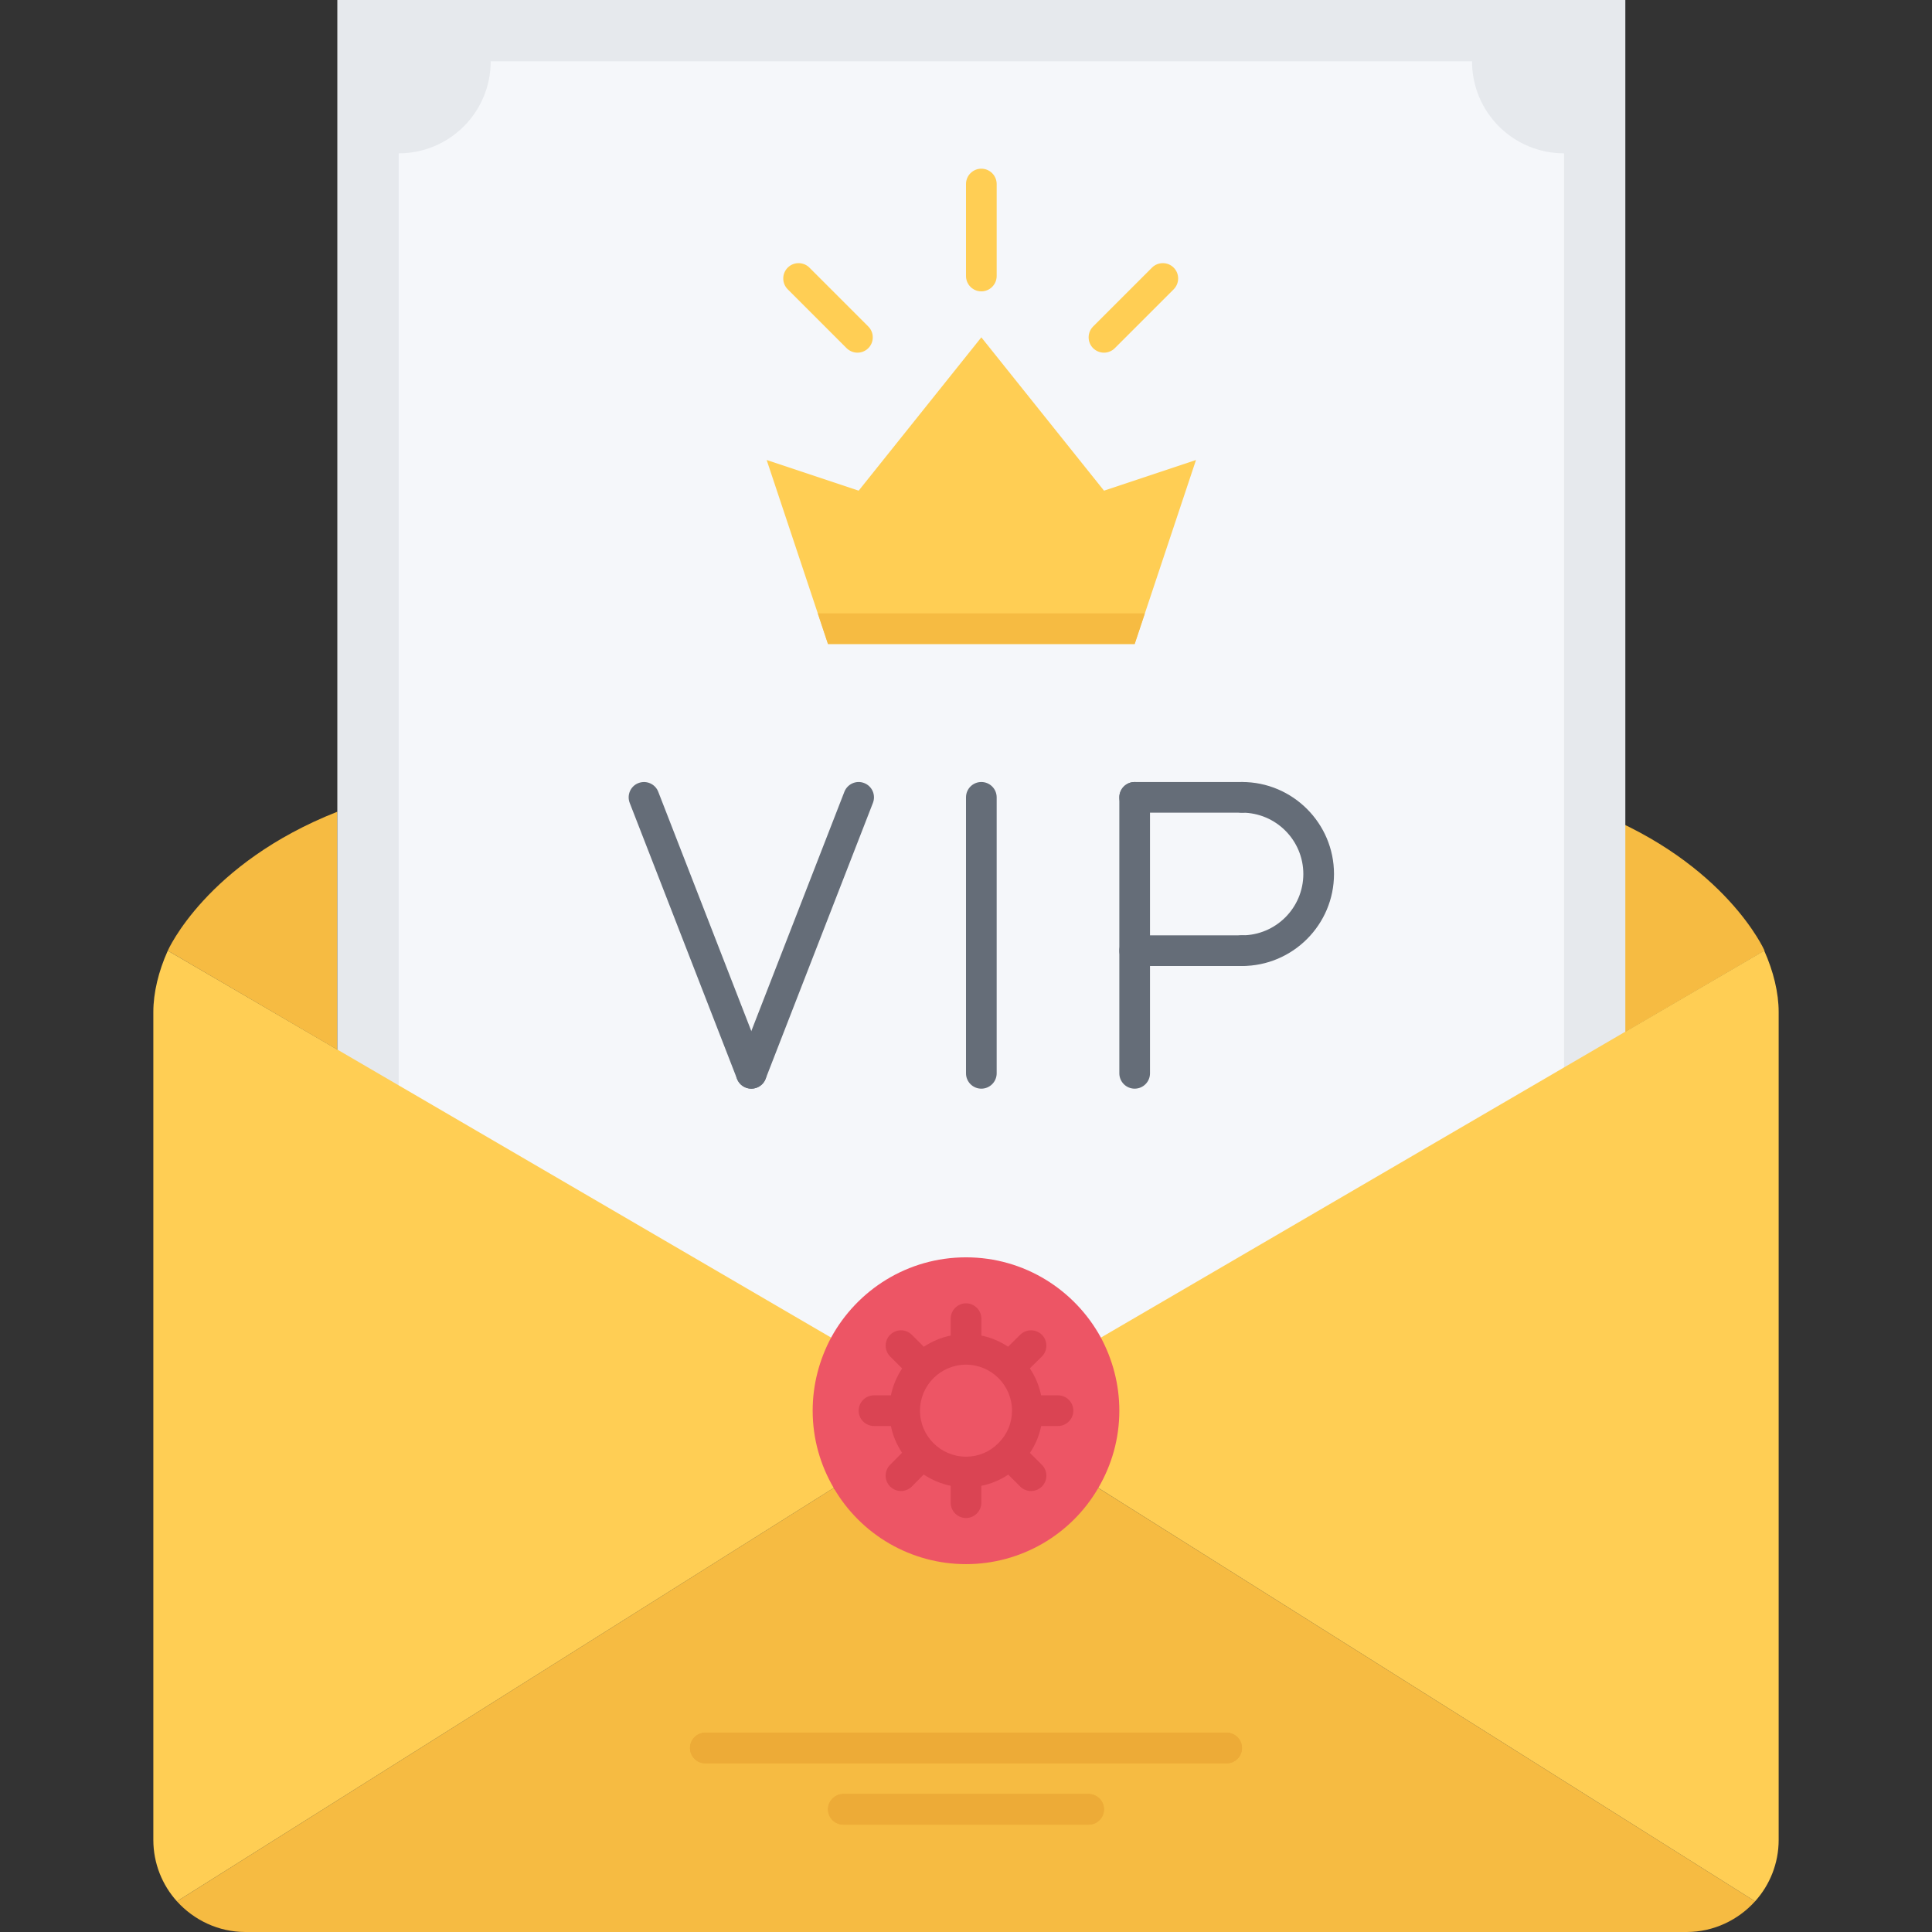 <?xml version="1.0" encoding="UTF-8"?>
<svg xmlns="http://www.w3.org/2000/svg" xmlns:xlink="http://www.w3.org/1999/xlink" width="504pt" height="504pt" viewBox="0 0 504 504" version="1.1">
<rect x="0" y="0" width="504" height="504" fill="#333333" stroke="none"/>
<g id="surface1">
<path style=" stroke:none;fill-rule:nonzero;fill:rgb(96.471%,73.333%,25.882%);fill-opacity:1;" d="M 88 211.754 C 53.754 225.246 43.77 248 43.77 248 L 88 273.832 Z M 416.078 211.754 C 450.328 225.258 460.32 248 460.32 248 L 416.078 273.832 Z M 416.078 211.754 "/>
<path style=" stroke:none;fill-rule:nonzero;fill:rgb(96.078%,96.863%,98.039%);fill-opacity:1;" d="M 416 72 L 344 72 L 344 0 Z M 416 72 "/>
<path style=" stroke:none;fill-rule:nonzero;fill:rgb(90.196%,91.373%,92.941%);fill-opacity:1;" d="M 88 0 L 424 0 L 424 356.641 L 88 356.641 Z M 88 0 "/>
<path style=" stroke:none;fill-rule:nonzero;fill:rgb(96.078%,96.863%,98.039%);fill-opacity:1;" d="M 408 301.871 L 411.77 308.352 L 287.199 380.988 C 280.391 368.504 267.199 360.031 252 360.031 C 236.801 360.031 223.602 368.512 216.801 380.988 L 215.207 380.031 L 100.566 313.148 L 104.008 307.234 L 104.008 40 C 110.375 40.008 116.484 37.48 120.984 32.98 C 125.488 28.477 128.016 22.367 128.008 16 L 384.008 16 C 383.996 22.367 386.523 28.477 391.027 32.98 C 395.527 37.48 401.637 40.008 408.008 40 L 408.008 301.871 Z M 408 301.871 "/>
<path style=" stroke:none;fill-rule:nonzero;fill:rgb(100%,80.784%,32.941%);fill-opacity:1;" d="M 296 168 L 216 168 L 200 120 L 224 128 L 256 88 L 288 128 L 312 120 Z M 256 76.008 C 253.793 76.008 252 74.215 252 72.008 L 252 48.008 C 252 45.801 253.793 44.008 256 44.008 C 258.207 44.008 260 45.801 260 48.008 L 260 72.008 C 260 74.215 258.207 76.008 256 76.008 Z M 256 76.008 "/>
<path style=" stroke:none;fill-rule:nonzero;fill:rgb(100%,80.784%,32.941%);fill-opacity:1;" d="M 287.992 92 C 286.969 92 285.945 91.602 285.16 90.832 C 283.602 89.273 283.602 86.734 285.16 85.176 L 300.52 69.816 C 302.078 68.258 304.617 68.258 306.176 69.816 C 307.734 71.375 307.734 73.91 306.176 75.473 L 290.816 90.832 C 290.039 91.609 289.016 92 287.992 92 Z M 223.688 92 C 222.664 92 221.641 91.602 220.855 90.832 L 205.496 75.473 C 203.938 73.91 203.938 71.375 205.496 69.816 C 207.055 68.258 209.594 68.258 211.152 69.816 L 226.512 85.176 C 228.07 86.734 228.07 89.273 226.512 90.832 C 225.734 91.609 224.711 92 223.688 92 Z M 223.688 92 "/>
<path style=" stroke:none;fill-rule:nonzero;fill:rgb(96.471%,73.333%,25.882%);fill-opacity:1;" d="M 46.16 496 L 217.535 388.129 C 218.414 392.617 286.457 388.129 286.457 388.129 L 457.84 496 C 453.434 500.879 447.031 504 440 504 L 64 504 C 56.961 504 50.559 500.879 46.16 496 Z M 46.16 496 "/>
<path style=" stroke:none;fill-rule:nonzero;fill:rgb(100%,80.784%,32.941%);fill-opacity:1;" d="M 464 264 L 464 480 C 464 486.078 461.68 491.762 457.84 496 L 286.465 388.129 L 286.785 349.176 L 460.23 248 C 462.629 253.359 464 258.961 464 264 Z M 40 264 L 40 480 C 40 486.078 42.32 491.762 46.16 496 L 217.543 388.129 L 217.223 349.176 L 43.77 248 C 41.359 253.359 40 258.961 40 264 Z M 40 264 "/>
<path style=" stroke:none;fill-rule:nonzero;fill:rgb(92.941%,67.059%,21.569%);fill-opacity:1;" d="M 320 460 L 184 460 C 181.793 460 180 458.207 180 456 C 180 453.793 181.793 452 184 452 L 320 452 C 322.207 452 324 453.793 324 456 C 324 458.207 322.207 460 320 460 Z M 284 476 L 220 476 C 217.793 476 216 474.207 216 472 C 216 469.793 217.793 468 220 468 L 284 468 C 286.207 468 288 469.793 288 472 C 288 474.207 286.207 476 284 476 Z M 284 476 "/>
<path style=" stroke:none;fill-rule:nonzero;fill:rgb(92.941%,33.333%,39.608%);fill-opacity:1;" d="M 268 368 C 268 359.199 260.801 352 252 352 C 243.199 352 236 359.199 236 368 C 236 376.801 243.199 384 252 384 C 256.398 384 260.398 382.238 263.281 379.281 C 266.23 376.398 268 372.398 268 368 Z M 287.199 348.961 C 290.23 354.641 292 361.121 292 368 C 292 375.359 290 382.16 286.559 388.078 C 279.434 400.426 266.258 408.035 252 408.035 C 237.742 408.035 224.57 400.426 217.441 388.078 C 214 382.16 212 375.359 212 368 C 212 361.121 213.77 354.641 216.801 348.961 C 223.609 336.473 236.801 328 252 328 C 267.199 328 280.398 336.48 287.199 348.961 Z M 287.199 348.961 "/>
<path style=" stroke:none;fill-rule:nonzero;fill:rgb(92.941%,33.333%,39.608%);fill-opacity:1;" d="M 252 352 C 260.801 352 268 359.199 268 368 C 268 372.398 266.23 376.398 263.281 379.281 C 260.398 382.238 256.398 384 252 384 C 243.199 384 236 376.801 236 368 C 236 359.199 243.199 352 252 352 Z M 252 352 "/>
<path style=" stroke:none;fill-rule:nonzero;fill:rgb(92.941%,67.059%,21.569%);fill-opacity:1;" d="M 320 460 L 184 460 C 181.793 460 180 458.207 180 456 C 180 453.793 181.793 452 184 452 L 320 452 C 322.207 452 324 453.793 324 456 C 324 458.207 322.207 460 320 460 Z M 284 476 L 220 476 C 217.793 476 216 474.207 216 472 C 216 469.793 217.793 468 220 468 L 284 468 C 286.207 468 288 469.793 288 472 C 288 474.207 286.207 476 284 476 Z M 284 476 "/>
<path style=" stroke:none;fill-rule:nonzero;fill:rgb(85.49%,26.667%,32.549%);fill-opacity:1;" d="M 276 364 L 271.594 364 C 271.078 361.449 270.055 359.07 268.656 356.961 L 271.777 353.887 C 273.344 352.336 273.359 349.801 271.816 348.223 C 270.258 346.66 267.734 346.645 266.152 348.184 L 262.984 351.312 C 260.887 349.938 258.547 348.922 256.008 348.406 L 256.008 344 C 256.008 341.793 254.215 340 252.008 340 C 249.801 340 248.008 341.793 248.008 344 L 248.008 348.406 C 245.465 348.922 243.109 349.938 240.992 351.328 L 237.871 348.207 C 236.312 346.648 233.777 346.648 232.215 348.207 C 230.652 349.77 230.656 352.305 232.215 353.863 L 235.336 356.984 C 233.945 359.09 232.93 361.457 232.414 364 L 228 364 C 225.793 364 224 365.793 224 368 C 224 370.207 225.793 372 228 372 L 232.406 372 C 232.922 374.535 233.938 376.887 235.312 378.977 L 232.184 382.145 C 230.641 383.719 230.656 386.258 232.223 387.809 C 233.008 388.574 234.023 388.961 235.039 388.961 C 236.105 388.961 237.133 388.535 237.887 387.777 L 240.961 384.656 C 243.07 386.055 245.449 387.078 248 387.594 L 248 392 C 248 394.207 249.793 396 252 396 C 254.207 396 256 394.207 256 392 L 256 387.602 C 258.512 387.102 260.898 386.109 263.023 384.68 L 266.137 387.793 C 266.887 388.543 267.906 388.965 268.969 388.961 C 270.027 388.961 271.047 388.539 271.801 387.793 C 273.359 386.23 273.359 383.695 271.801 382.137 L 268.68 379.016 C 270.105 376.887 271.105 374.52 271.609 372 L 276 372 C 278.207 372 280 370.207 280 368 C 280 365.793 278.207 364 276 364 Z M 252 380 C 245.383 380 240 374.617 240 368 C 240 361.383 245.383 356 252 356 C 258.617 356 264 361.383 264 368 C 264 371.215 262.754 374.207 260.414 376.496 C 258.207 378.754 255.223 380 252 380 Z M 252 380 "/>
<path style=" stroke:none;fill-rule:nonzero;fill:rgb(39.608%,42.745%,47.059%);fill-opacity:1;" d="M 324 212 L 296 212 C 293.793 212 292 210.207 292 208 C 292 205.793 293.793 204 296 204 L 324 204 C 326.207 204 328 205.793 328 208 C 328 210.207 326.207 212 324 212 Z M 196 284 C 194.352 284 192.875 282.992 192.273 281.457 L 164.273 209.457 C 163.473 207.391 164.488 205.07 166.543 204.281 C 168.609 203.48 170.922 204.496 171.719 206.551 L 199.719 278.551 C 200.52 280.617 199.504 282.938 197.449 283.727 C 196.988 283.906 196.496 284 196 284 Z M 196 284 "/>
<path style=" stroke:none;fill-rule:nonzero;fill:rgb(39.608%,42.745%,47.059%);fill-opacity:1;" d="M 196 284 C 195.5 284 195.008 283.906 194.543 283.727 C 193.555 283.344 192.758 282.582 192.332 281.609 C 191.906 280.641 191.887 279.539 192.273 278.551 L 220.273 206.551 C 221.078 204.496 223.406 203.465 225.449 204.281 C 226.438 204.664 227.234 205.426 227.66 206.398 C 228.086 207.367 228.105 208.469 227.719 209.457 L 199.719 281.457 C 199.113 283.031 197.602 284 196 284 Z M 256 284 C 253.793 284 252 282.207 252 280 L 252 208 C 252 205.793 253.793 204 256 204 C 258.207 204 260 205.793 260 208 L 260 280 C 260 282.207 258.207 284 256 284 Z M 296 284 C 293.793 284 292 282.207 292 280 L 292 208 C 292 205.793 293.793 204 296 204 C 298.207 204 300 205.793 300 208 L 300 280 C 300 282.207 298.207 284 296 284 Z M 324 252 C 321.793 252 320 250.207 320 248 C 320 245.793 321.793 244 324 244 C 332.832 243.988 339.988 236.832 340 228 C 339.988 219.168 332.832 212.012 324 212 C 321.793 212 320 210.207 320 208 C 320 205.793 321.793 204 324 204 C 337.23 204 348 214.77 348 228 C 348 241.23 337.23 252 324 252 Z M 324 252 "/>
<path style=" stroke:none;fill-rule:nonzero;fill:rgb(39.608%,42.745%,47.059%);fill-opacity:1;" d="M 324 252 L 296 252 C 293.793 252 292 250.207 292 248 C 292 245.793 293.793 244 296 244 L 324 244 C 326.207 244 328 245.793 328 248 C 328 250.207 326.207 252 324 252 Z M 324 252 "/>
<path style=" stroke:none;fill-rule:nonzero;fill:rgb(96.471%,73.333%,25.882%);fill-opacity:1;" d="M 213.336 160 L 216 168 L 296 168 L 298.664 160 Z M 213.336 160 "/>
</g>
</svg>
